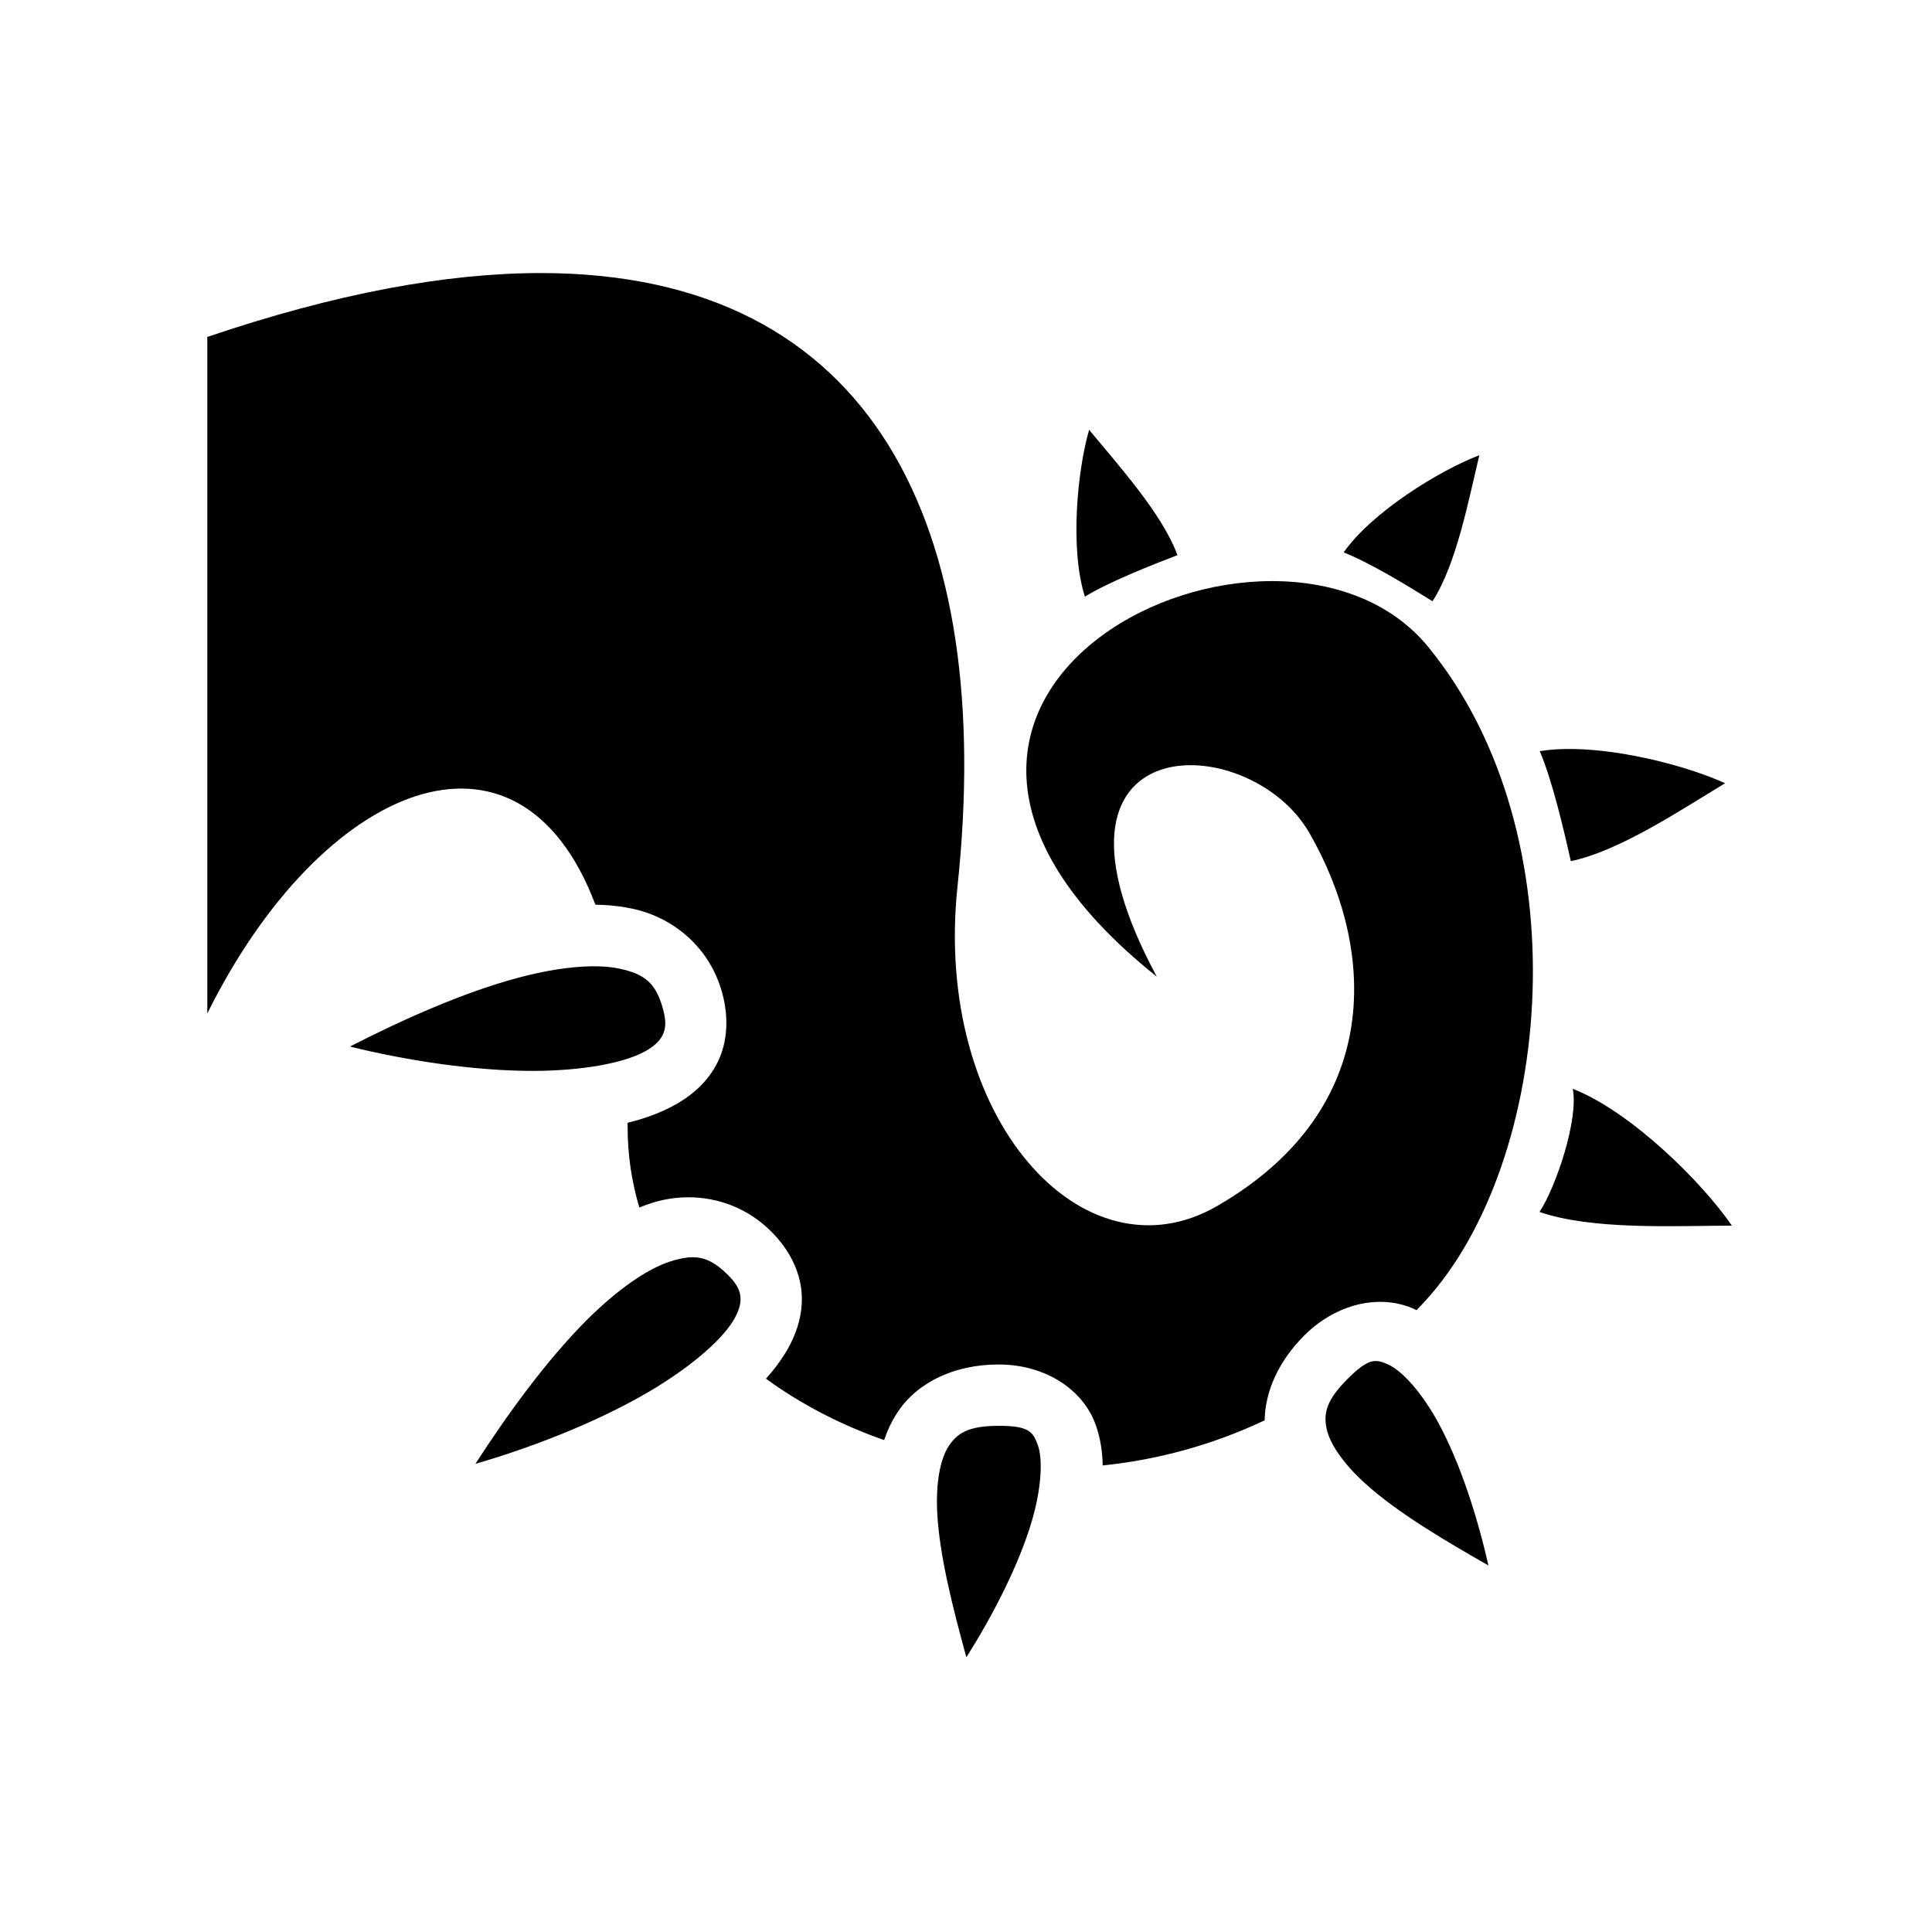 <svg xmlns="http://www.w3.org/2000/svg" width="100%" height="100%" viewBox="0 0 588.8 588.8"><path d="M164.61 83.216c-28.57 0.028-62.253 6.175-101.43 19.473v206.177c34.753-70.097 94.796-95.33 118.277-33.147 0.682 0.01 1.364 0.025 2.04 0.055 3.224 0.144 6.385 0.534 9.47 1.213 12.338 2.715 23.426 11.78 27.183 25.8 1.956 7.3 1.593 14.67-1.373 20.794-2.966 6.124-8.112 10.54-13.865 13.576-4.176 2.204-8.76 3.83-13.647 5.02 0.002 0.47 0.014 0.92 0.014 1.394 0 8.485 1.245 16.656 3.57 24.435 1.256-0.51 2.525-0.98 3.81-1.386 3.01-0.954 6.153-1.525 9.332-1.685 0.596-0.03 1.193-0.046 1.79-0.047 8.973-0.013 18.105 3.27 25.32 10.487 5.345 5.344 8.714 11.907 9.208 18.693 0.494 6.786-1.756 13.183-5.22 18.69-1.63 2.588-3.532 5.05-5.653 7.41 10.645 7.775 22.837 14.108 36.008 18.71 1-2.945 2.326-5.773 4.08-8.437 5.995-9.102 17.213-14.595 30.828-14.595 14.235 0 25.768 7.644 29.588 18.42 1.417 3.995 2.053 8.125 2.118 12.352 16.59-1.707 33.3-6.156 49.358-13.756 0.152-8.87 4.284-18.062 12.052-25.83 6.29-6.292 13.948-9.724 21.325-10.214 0.553-0.037 1.104-0.057 1.654-0.06 3.846-0.026 7.58 0.763 10.967 2.376 0.103 0.05 0.2 0.107 0.302 0.157 0.835-0.87 1.665-1.75 2.49-2.644 39.125-42.52 48.15-142.046 1.018-199.545-45.518-55.526-192.24 13.158-82.676 100.54-41.65-77.294 28.077-75.698 46.442-43.89 20.212 35.01 23.473 84.05-28.07 113.808-40.74 23.524-86.61-26.748-79.102-97.476 11.57-109.013-25.18-186.965-127.21-186.866z m167.315 47.778c-3.595 12.322-5.927 36.444-1.285 50.838 7.242-4.467 20.556-9.718 28.203-12.64-4.625-12.596-17.803-27.15-26.918-38.198z m118.914 7.746c-12 4.557-32.654 17.232-41.344 29.61 7.927 3.09 20.143 10.55 27.084 14.892 7.264-11.282 10.935-30.57 14.26-44.502z m28.753 89.523c-3.682-0.066-7.177 0.133-10.33 0.66 3.792 8.808 7.462 24.518 9.465 33.526 14.805-3.092 33.197-15.397 47.016-23.747-10.684-4.902-30.192-10.152-46.15-10.44z m-299.51 66.23c-6.372 0.107-13.992 1.302-22.08 3.464-16.965 4.533-35.67 12.95-51.343 20.99 16.297 4.056 37.71 7.523 56.422 7.418 14.068-0.08 26.53-2.266 33.107-5.736 3.287-1.737 4.947-3.5 5.767-5.193 0.82-1.693 1.22-3.78 0.14-7.81-2.193-8.187-5.76-10.762-13.146-12.387-1.846-0.406-3.933-0.646-6.218-0.725-0.857-0.03-1.74-0.036-2.65-0.02z m299.23 37.33c1.846 9.19-5.056 29.82-10.126 37.53 15.95 5.515 40.613 4.254 58.625 4.166-9.14-13.307-30.785-34.768-48.498-41.698z m-268.393 51.34c-0.543 0.006-1.097 0.046-1.666 0.116-1.518 0.185-3.144 0.586-4.946 1.157-7.208 2.286-16.415 8.81-25.443 17.826-12.424 12.408-24.413 29.05-33.967 43.85 16.142-4.636 36.42-12.343 52.57-21.79 12.144-7.102 21.843-15.225 25.803-21.52 1.98-3.146 2.536-5.502 2.4-7.378-0.137-1.876-0.83-3.885-3.782-6.836-3.932-3.933-7.17-5.478-10.968-5.428z m208.722 31.633c-2.278-0.144-4.678 1.167-8.96 5.448-6.627 6.628-7.317 10.62-6.387 15.136 0.93 4.517 4.95 10.543 11.79 16.743 9.61 8.715 23.68 17.07 37.524 24.96-3.23-14.377-8.502-31.08-15.27-43.492-5.04-9.243-10.957-15.676-14.965-17.586-1.002-0.478-1.89-0.86-2.758-1.06-0.326-0.077-0.65-0.127-0.975-0.148z m-115.29 19.74c-9.372 0-12.683 2.334-15.22 6.184-2.536 3.85-3.952 10.955-3.502 20.174 0.634 12.96 4.674 28.816 8.883 44.184 7.885-12.45 15.968-27.99 19.96-41.55 2.972-10.1 3.336-18.834 1.853-23.02-1.484-4.184-2.748-5.973-11.973-5.973z" /></svg>